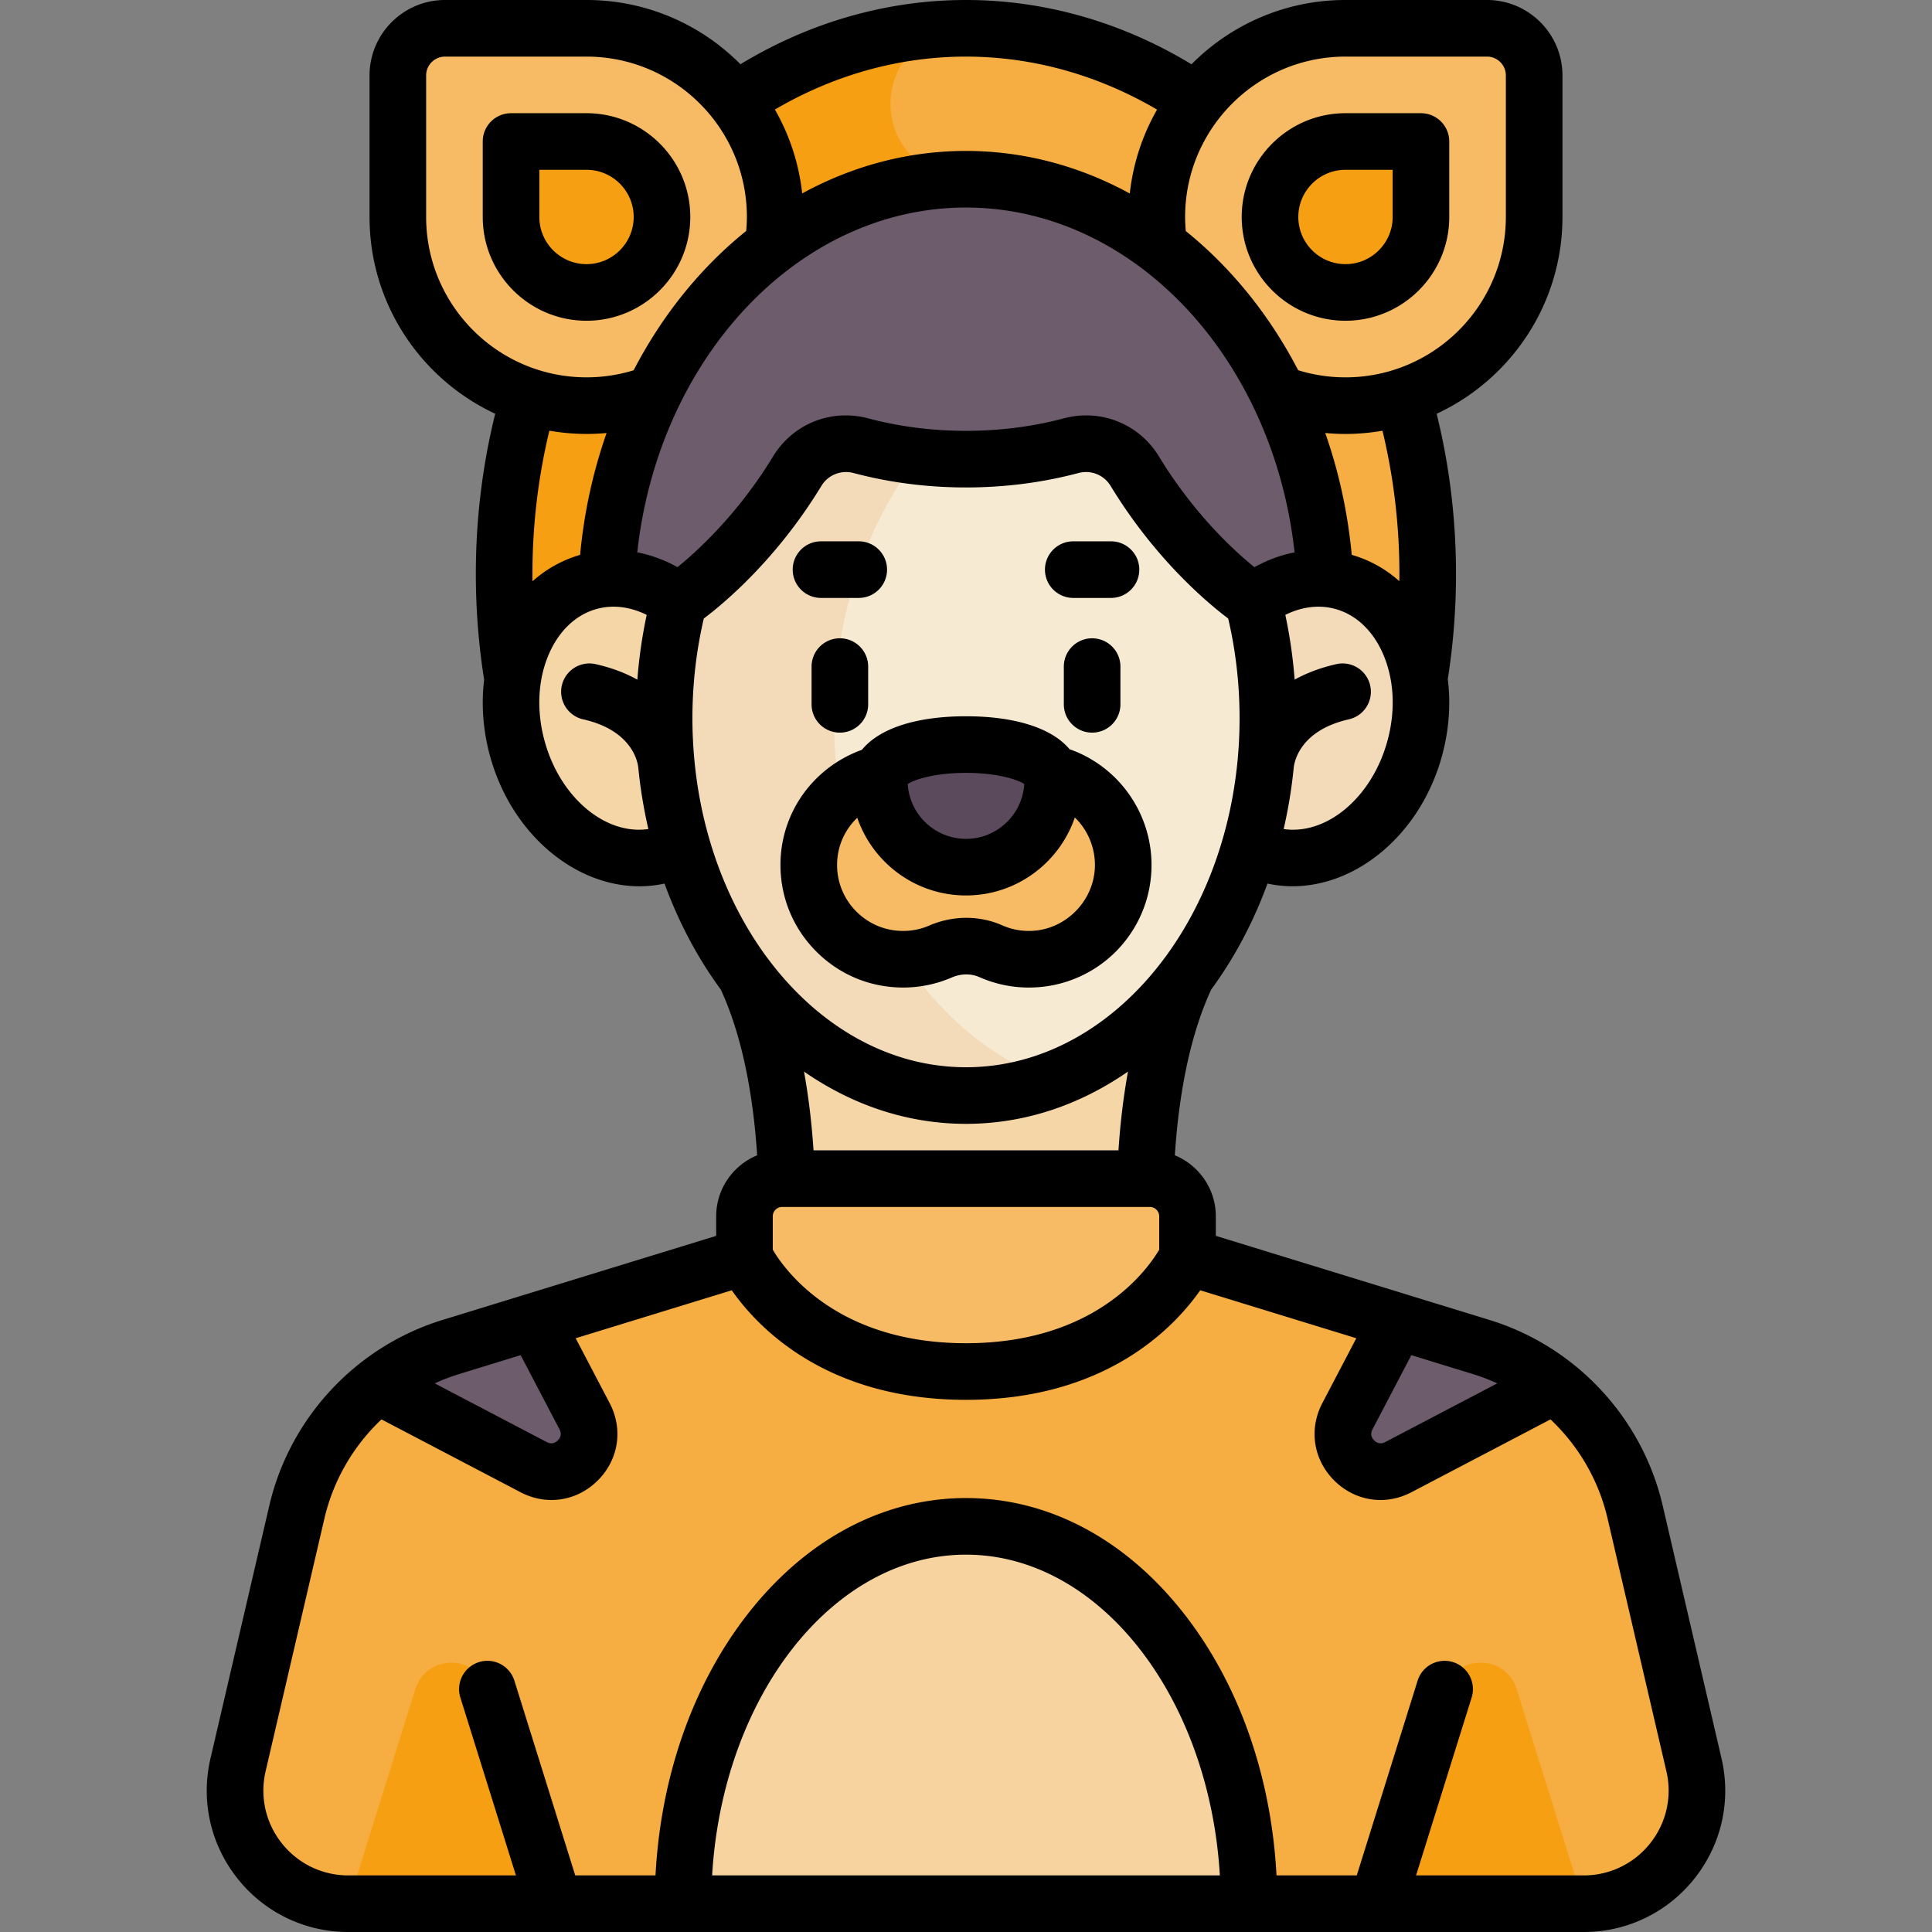 <svg xmlns="http://www.w3.org/2000/svg" version="1.1" xmlns:xlink="http://www.w3.org/1999/xlink" width="50" height="50" x="0" y="0" viewBox="0 0 512 512" style="enable-background:new 0 0 512 512" xml:space="preserve"><rect x="0" y="0" width="512" height="512" fill="#808080" stroke="none"/><g><path fill="#F6AD41" d="M374.417 188.655c2.569-11.668 3.94-23.907 3.94-36.526 0-79.876-54.79-144.629-122.378-144.629-67.587 0-122.378 64.752-122.378 144.629 0 12.619 1.371 24.858 3.94 36.526z" opacity="1" data-original="#f6ad41"></path><path fill="#F79F13" d="M255.979 7.5c-67.587 0-122.378 64.752-122.378 144.629 0 12.618 1.371 24.858 3.94 36.526h118.438V47.5c-11.046 0-20-8.954-20-20s8.954-20 20-20z" opacity="1" data-original="#f79f13"></path><path fill="#F6AD41" d="m448.915 467.702-15.583-66.977a59.99 59.99 0 0 0-21.383-33.587h-29.11l-12.567-17.006-66.549-20.451h-95.447l-66.549 20.451-12.567 17.006h-29.11a59.985 59.985 0 0 0-21.383 33.587l-15.583 66.978c-4.376 18.811 9.906 36.797 29.22 36.797H181l74.999-29.926L331 504.5h88.696c19.314 0 33.596-17.986 29.219-36.798z" opacity="1" data-original="#f6ad41"></path><path fill="#6D5C6C" d="m370.581 388.808 41.368-21.671a59.921 59.921 0 0 0-19.431-10.169l-22.246-6.836-13.19 25.178c-4.548 8.683 4.816 18.047 13.499 13.498zM141.419 388.808l-41.368-21.671a59.921 59.921 0 0 1 19.431-10.169l22.246-6.836 13.19 25.178c4.548 8.683-4.816 18.047-13.499 13.498z" opacity="1" data-original="#6d5c6c"></path><path fill="#F7D49F" d="M256 404.5c-41.421 0-75 44.771-75 100h150c0-55.229-33.579-100-75-100z" opacity="1" data-original="#f7d49f"></path><path fill="#F79F13" d="M382.839 447.638 365.072 504.5h54.624l-17.767-56.862c-2.924-9.357-16.167-9.357-19.09 0zM129.161 447.638l17.767 56.862H92.304l17.767-56.862c2.924-9.357 16.167-9.357 19.09 0z" opacity="1" data-original="#f79f13"></path><path fill="#F5D6A7" d="M314.308 258.79H197.692c13.648 29.21 10.585 70.891 10.585 70.891s7.362 23.787 47.723 23.787 47.723-23.787 47.723-23.787S300.66 288 314.308 258.79z" opacity="1" data-original="#f5d6a7"></path><path fill="#F7BA65" d="M406.568 57.5V20c0-6.904-5.596-12.5-12.5-12.5h-37.5c-27.614 0-50 22.386-50 50s22.386 50 50 50 50-22.386 50-50zM105.432 57.5V20c0-6.904 5.596-12.5 12.5-12.5h37.5c27.614 0 50 22.386 50 50s-22.386 50-50 50-50-22.386-50-50z" opacity="1" data-original="#f7ba65"></path><path fill="#F79F13" d="M155.433 77.5c-11.028 0-20-8.972-20-20v-20h20c11.028 0 20 8.972 20 20s-8.973 20-20 20zM356.567 77.5c11.028 0 20-8.972 20-20v-20h-20c-11.028 0-20 8.972-20 20s8.973 20 20 20z" opacity="1" data-original="#f79f13"></path><path fill="#6D5C6C" d="M348.265 188.655a132.333 132.333 0 0 0 3.07-28.461c0-62.239-42.692-112.694-95.356-112.694s-95.356 50.455-95.356 112.694c0 9.832 1.068 19.369 3.07 28.461z" opacity="1" data-original="#6d5c6c"></path><ellipse cx="166" cy="190.331" fill="#F5D6A7" rx="30" ry="37.5" transform="rotate(-14.98 165.962 190.146)" opacity="1" data-original="#f5d6a7"></ellipse><ellipse cx="346" cy="190.331" fill="#F3DBB9" rx="37.5" ry="30" transform="rotate(-74.99 346.043 190.285)" opacity="1" data-original="#f3dbb9"></ellipse><path fill="#F7EAD3" d="M300.73 124.872c-3.509-5.766-10.352-8.489-16.876-6.757-8.672 2.303-18.052 3.565-27.849 3.565-9.8 0-19.184-1.263-27.858-3.568-6.524-1.734-13.368.99-16.877 6.757-14.141 23.237-31.374 34.567-31.374 34.567-2.526 9.73-3.897 20.112-3.897 30.895 0 55.228 35.817 100 80 100s80-44.772 80-100c0-10.783-1.371-21.165-3.897-30.895 0 .001-17.231-11.329-31.372-34.564z" opacity="1" data-original="#f7ead3"></path><path fill="#F3DBB9" d="M278.5 286.315c-33.228-12.151-57.5-50.521-57.5-95.984 0-26.957 8.56-51.387 22.435-69.369-5.284-.598-10.401-1.552-15.287-2.85-6.524-1.734-13.368.99-16.877 6.757-14.141 23.237-31.374 34.567-31.374 34.567-2.526 9.73-3.897 20.112-3.897 30.895 0 55.228 35.817 100 80 100 7.813.001 15.362-1.406 22.5-4.016z" opacity="1" data-original="#f3dbb9"></path><path fill="#F7BA65" d="M272.667 204.207h-32.961c-13.74 0-25.192 10.93-25.371 24.668-.181 13.959 11.08 25.332 24.998 25.332 3.521 0 6.872-.729 9.91-2.043 4.255-1.841 9.086-1.958 13.326-.082a24.93 24.93 0 0 0 10.803 2.116c13.302-.367 24.092-11.3 24.292-24.606.21-13.984-11.062-25.385-24.997-25.385z" opacity="1" data-original="#f7ba65"></path><path fill="#5B4A5B" d="M278.969 206.833c0 12.686-10.284 22.969-22.969 22.969s-22.969-10.284-22.969-22.969 45.938-12.686 45.938 0z" opacity="1" data-original="#5b4a5b"></path><path fill="#F7BA65" d="M304.706 312.351h-97.411c-5.523 0-10 4.477-10 10v10.705s14.118 30.412 58.706 30.412c44.587 0 58.706-30.412 58.706-30.412v-10.705c-.001-5.523-4.479-10-10.001-10z" opacity="1" data-original="#f7ba65"></path><path d="m456.22 466.002-15.583-66.977c-5.427-23.328-23.021-42.19-45.916-49.227l-72.516-22.285v-5.163c0-7.298-4.493-13.559-10.856-16.182.855-13.309 3.289-30.199 9.63-43.926 6.09-8.298 11.145-17.764 14.912-28.088 2.208.475 4.428.718 6.64.718 17.349-.001 34.14-14.124 39.69-34.837 1.8-6.719 2.27-13.558 1.459-20.072a179.05 179.05 0 0 0 2.176-27.836c0-14.468-1.727-28.723-5.129-42.47 19.666-9.146 33.34-29.08 33.34-52.159V20c0-11.028-8.972-20-20-20h-37.5c-15.942 0-30.386 6.525-40.812 17.041C297.378 5.885 276.846 0 255.979 0c-20.854 0-41.38 5.879-59.751 17.024C185.804 6.518 171.367 0 155.433 0h-37.5c-11.028 0-20 8.972-20 20v37.5c0 23.065 13.657 42.99 33.304 52.143-3.405 13.75-5.136 28.01-5.136 42.486 0 9.396.744 18.806 2.2 27.983-.786 6.47-.31 13.257 1.477 19.926 5.55 20.713 22.341 34.836 39.691 34.836 2.212 0 4.432-.242 6.639-.717 3.767 10.324 8.821 19.79 14.912 28.088 6.341 13.726 8.776 30.616 9.63 43.926-6.363 2.622-10.856 8.884-10.856 16.182v5.163L117.279 349.8c-22.895 7.036-40.489 25.897-45.916 49.226L55.78 466.002c-2.608 11.208 0 22.805 7.157 31.817C70.092 506.831 80.796 512 92.304 512h327.392c11.507 0 22.211-5.169 29.367-14.181 7.156-9.011 9.765-20.609 7.157-31.817zm-59.428-99.391-29.691 15.553c-1.345.704-2.335.146-2.928-.446-.593-.594-1.151-1.582-.447-2.928l10.299-19.659 16.29 5.006a51.962 51.962 0 0 1 6.477 2.474zM255.979 55c44.199 0 81.413 39.623 87.098 91.383-3.626.704-7.203 2.02-10.644 3.925-5.505-4.461-16.067-14.17-25.296-29.336-5.266-8.65-15.396-12.712-25.208-10.106-8.277 2.199-16.999 3.314-25.923 3.314-8.926 0-17.651-1.115-25.932-3.315-9.812-2.611-19.944 1.453-25.209 10.105-9.166 15.061-19.789 24.837-25.312 29.331-3.45-1.908-7.036-3.224-10.671-3.926C174.57 94.62 211.783 55 255.979 55zm-71.885 147.187a118.4 118.4 0 0 1-.594-11.856c0-8.991 1.014-17.866 3.017-26.418 5.574-4.203 19.377-15.78 31.161-35.146 1.78-2.923 5.214-4.286 8.544-3.406 9.538 2.534 19.558 3.819 29.784 3.819 10.224 0 20.241-1.284 29.773-3.816 3.333-.888 6.766.483 8.544 3.407 11.783 19.361 25.584 30.938 31.159 35.142 2.003 8.552 3.017 17.427 3.017 26.418a118.384 118.384 0 0 1-.594 11.856c-2.01 19.958-9.025 37.945-19.383 51.841-.128.156-.25.316-.366.483-13.194 17.449-31.698 28.32-52.157 28.32-20.458 0-38.962-10.871-52.156-28.319a7.385 7.385 0 0 0-.369-.486c-10.356-13.896-17.37-31.882-19.38-51.839zM256 297.831c15.589 0 30.237-5.041 42.927-13.856-1.33 7.334-2.099 14.488-2.522 20.876h-80.811c-.423-6.388-1.192-13.542-2.522-20.876 12.691 8.816 27.339 13.856 42.928 13.856zm-51.206 24.521c0-1.379 1.122-2.5 2.5-2.5h97.411c1.378 0 2.5 1.121 2.5 2.5v8.818c-3.154 5.362-16.952 24.798-51.206 24.798-34.311 0-48.097-19.5-51.206-24.791v-8.825zm162.939-126.198c-4.051 15.119-16.117 25.229-27.553 23.55a128.37 128.37 0 0 0 2.667-16.248l-.003.057c.082-1.003 1.19-9.885 14.683-12.895a7.501 7.501 0 0 0-3.265-14.641c-4.428.988-8.1 2.432-11.167 4.137a130.108 130.108 0 0 0-2.471-17.167c4.354-2.154 8.905-2.73 13.143-1.594 5.495 1.473 10.012 5.687 12.719 11.865 2.957 6.755 3.401 14.9 1.247 22.936zm3.124-44.025c0 .628-.011 1.257-.019 1.885a32.253 32.253 0 0 0-12.617-6.976c-1.056-11.321-3.461-22.155-7.018-32.29 1.776.164 3.565.253 5.365.253 3.343 0 6.615-.303 9.803-.853 2.969 12.295 4.486 25.038 4.486 37.981zM356.567 15h37.5c2.757 0 5 2.243 5 5v37.5c0 23.435-19.065 42.5-42.5 42.5-4.288 0-8.495-.637-12.538-1.884-7.592-14.633-17.779-27.206-29.781-36.88a43.116 43.116 0 0 1-.181-3.736c.001-23.435 19.066-42.5 42.5-42.5zm-100.588 0c17.601 0 34.971 4.842 50.652 14.049a57.053 57.053 0 0 0-7.222 22.235C286.175 44.044 271.446 40 255.979 40c-15.451 0-30.167 4.036-43.391 11.263a57.071 57.071 0 0 0-7.229-22.231C221.032 19.837 238.392 15 255.979 15zM112.932 57.5V20c0-2.757 2.243-5 5-5h37.5c23.434 0 42.5 19.065 42.5 42.5a43.04 43.04 0 0 1-.177 3.699c-12.025 9.682-22.231 22.272-29.833 36.929a42.439 42.439 0 0 1-12.49 1.871c-23.434.001-42.5-19.064-42.5-42.499zm42.501 57.5c1.785 0 3.559-.085 5.32-.247-3.557 10.137-5.962 20.974-7.017 32.297a32.265 32.265 0 0 0-12.616 6.999c-.007-.64-.019-1.28-.019-1.92 0-12.948 1.52-25.692 4.489-37.989 3.2.554 6.486.86 9.843.86zm-11.166 81.154c-2.154-8.036-1.71-16.182 1.25-22.936 2.707-6.179 7.224-10.393 12.72-11.865 4.236-1.136 8.788-.559 13.142 1.595a129.775 129.775 0 0 0-2.471 17.167c-3.068-1.705-6.739-3.15-11.167-4.137a7.501 7.501 0 0 0-3.265 14.641c13.493 3.01 14.601 11.892 14.683 12.895l-.003-.057a128.353 128.353 0 0 0 2.667 16.247c-11.447 1.67-23.506-8.432-27.556-23.55zm-22.581 167.983 16.29-5.006 10.298 19.659c.705 1.346.146 2.334-.447 2.928-.593.593-1.583 1.149-2.928.446l-29.691-15.553a51.916 51.916 0 0 1 6.478-2.474zM188.721 497c2.804-47.469 31.98-85 67.279-85 35.263 0 64.469 37.551 67.276 85zm248.595-8.508a22.383 22.383 0 0 1-17.62 8.508h-44.423l14.725-47.126a7.5 7.5 0 0 0-14.318-4.473L359.558 497h-21.273c-1.347-25.653-9.561-49.595-23.47-68.001C299.221 408.364 278.333 397 256 397c-22.37 0-43.282 11.396-58.883 32.09-13.872 18.399-22.056 42.301-23.4 67.91h-21.275l-16.122-51.599a7.497 7.497 0 0 0-9.396-4.922 7.5 7.5 0 0 0-4.922 9.395L136.727 497H92.304c-6.905 0-13.327-3.102-17.621-8.509s-5.859-12.365-4.294-19.091l15.583-66.978c2.371-10.191 7.729-19.285 15.125-26.27l36.841 19.299c2.645 1.386 5.451 2.062 8.22 2.062 4.48-.001 8.859-1.774 12.274-5.189 5.527-5.527 6.754-13.571 3.127-20.495l-9-17.18 41.368-12.712c6.914 9.888 25.071 29.031 62.071 29.031s55.158-19.144 62.071-29.032l41.368 12.713-9 17.181c-3.627 6.924-2.399 14.968 3.127 20.495 3.416 3.416 7.794 5.189 12.274 5.189 2.769 0 5.576-.678 8.22-2.062l36.842-19.299c7.396 6.985 12.754 16.08 15.125 26.271L441.61 469.4a22.381 22.381 0 0 1-4.294 19.092z" fill="#000000" opacity="1" data-original="#000000"></path><path d="M182.932 57.5c0-15.163-12.336-27.5-27.5-27.5h-20a7.5 7.5 0 0 0-7.5 7.5v20c0 15.163 12.336 27.5 27.5 27.5s27.5-12.337 27.5-27.5zm-40 0V45h12.5c6.892 0 12.5 5.607 12.5 12.5s-5.607 12.5-12.5 12.5c-6.892 0-12.5-5.607-12.5-12.5zM356.567 85c15.164 0 27.5-12.337 27.5-27.5v-20a7.5 7.5 0 0 0-7.5-7.5h-20c-15.163 0-27.5 12.337-27.5 27.5s12.337 27.5 27.5 27.5zm0-40h12.5v12.5c0 6.893-5.608 12.5-12.5 12.5s-12.5-5.607-12.5-12.5 5.608-12.5 12.5-12.5zM239.333 261.707c4.471 0 8.807-.896 12.888-2.66 2.427-1.051 5.093-1.09 7.313-.107a32.206 32.206 0 0 0 14.044 2.755 32.415 32.415 0 0 0 31.583-31.991c.211-14.029-8.631-26.563-21.72-31.158-4.612-5.524-14.277-8.727-27.443-8.727-13.291 0-23.015 3.264-27.574 8.885-12.818 4.626-21.413 16.455-21.59 30.074-.114 8.766 3.213 17.025 9.367 23.261 6.157 6.234 14.372 9.668 23.132 9.668zM256 204.818c8.238 0 13.696 1.769 15.44 2.968-.495 8.088-7.231 14.516-15.44 14.516s-14.946-6.428-15.44-14.516c1.744-1.199 7.202-2.968 15.44-2.968zm-28.815 11.897c4.115 11.963 15.473 20.587 28.815 20.587 13.372 0 24.751-8.662 28.842-20.666a17.54 17.54 0 0 1 5.323 12.843c-.139 9.241-7.765 16.967-16.998 17.222a17.372 17.372 0 0 1-7.563-1.478c-6.034-2.669-13.083-2.648-19.339.057a17.355 17.355 0 0 1-6.932 1.428c-4.717 0-9.141-1.85-12.455-5.207a17.375 17.375 0 0 1-5.043-12.527c.061-4.753 2.055-9.104 5.35-12.259zM281.925 176.654v10c0 4.143 3.358 7.5 7.5 7.5s7.5-3.357 7.5-7.5v-10a7.5 7.5 0 0 0-15 0zM217.575 158.457h10c4.142 0 7.5-3.357 7.5-7.5s-3.358-7.5-7.5-7.5h-10c-4.142 0-7.5 3.357-7.5 7.5s3.358 7.5 7.5 7.5zM284.425 158.457h10c4.142 0 7.5-3.357 7.5-7.5s-3.358-7.5-7.5-7.5h-10c-4.142 0-7.5 3.357-7.5 7.5s3.358 7.5 7.5 7.5zM215.075 176.654v10c0 4.143 3.358 7.5 7.5 7.5s7.5-3.357 7.5-7.5v-10a7.5 7.5 0 0 0-15 0z" fill="#000000" opacity="1" data-original="#000000"></path></g></svg>